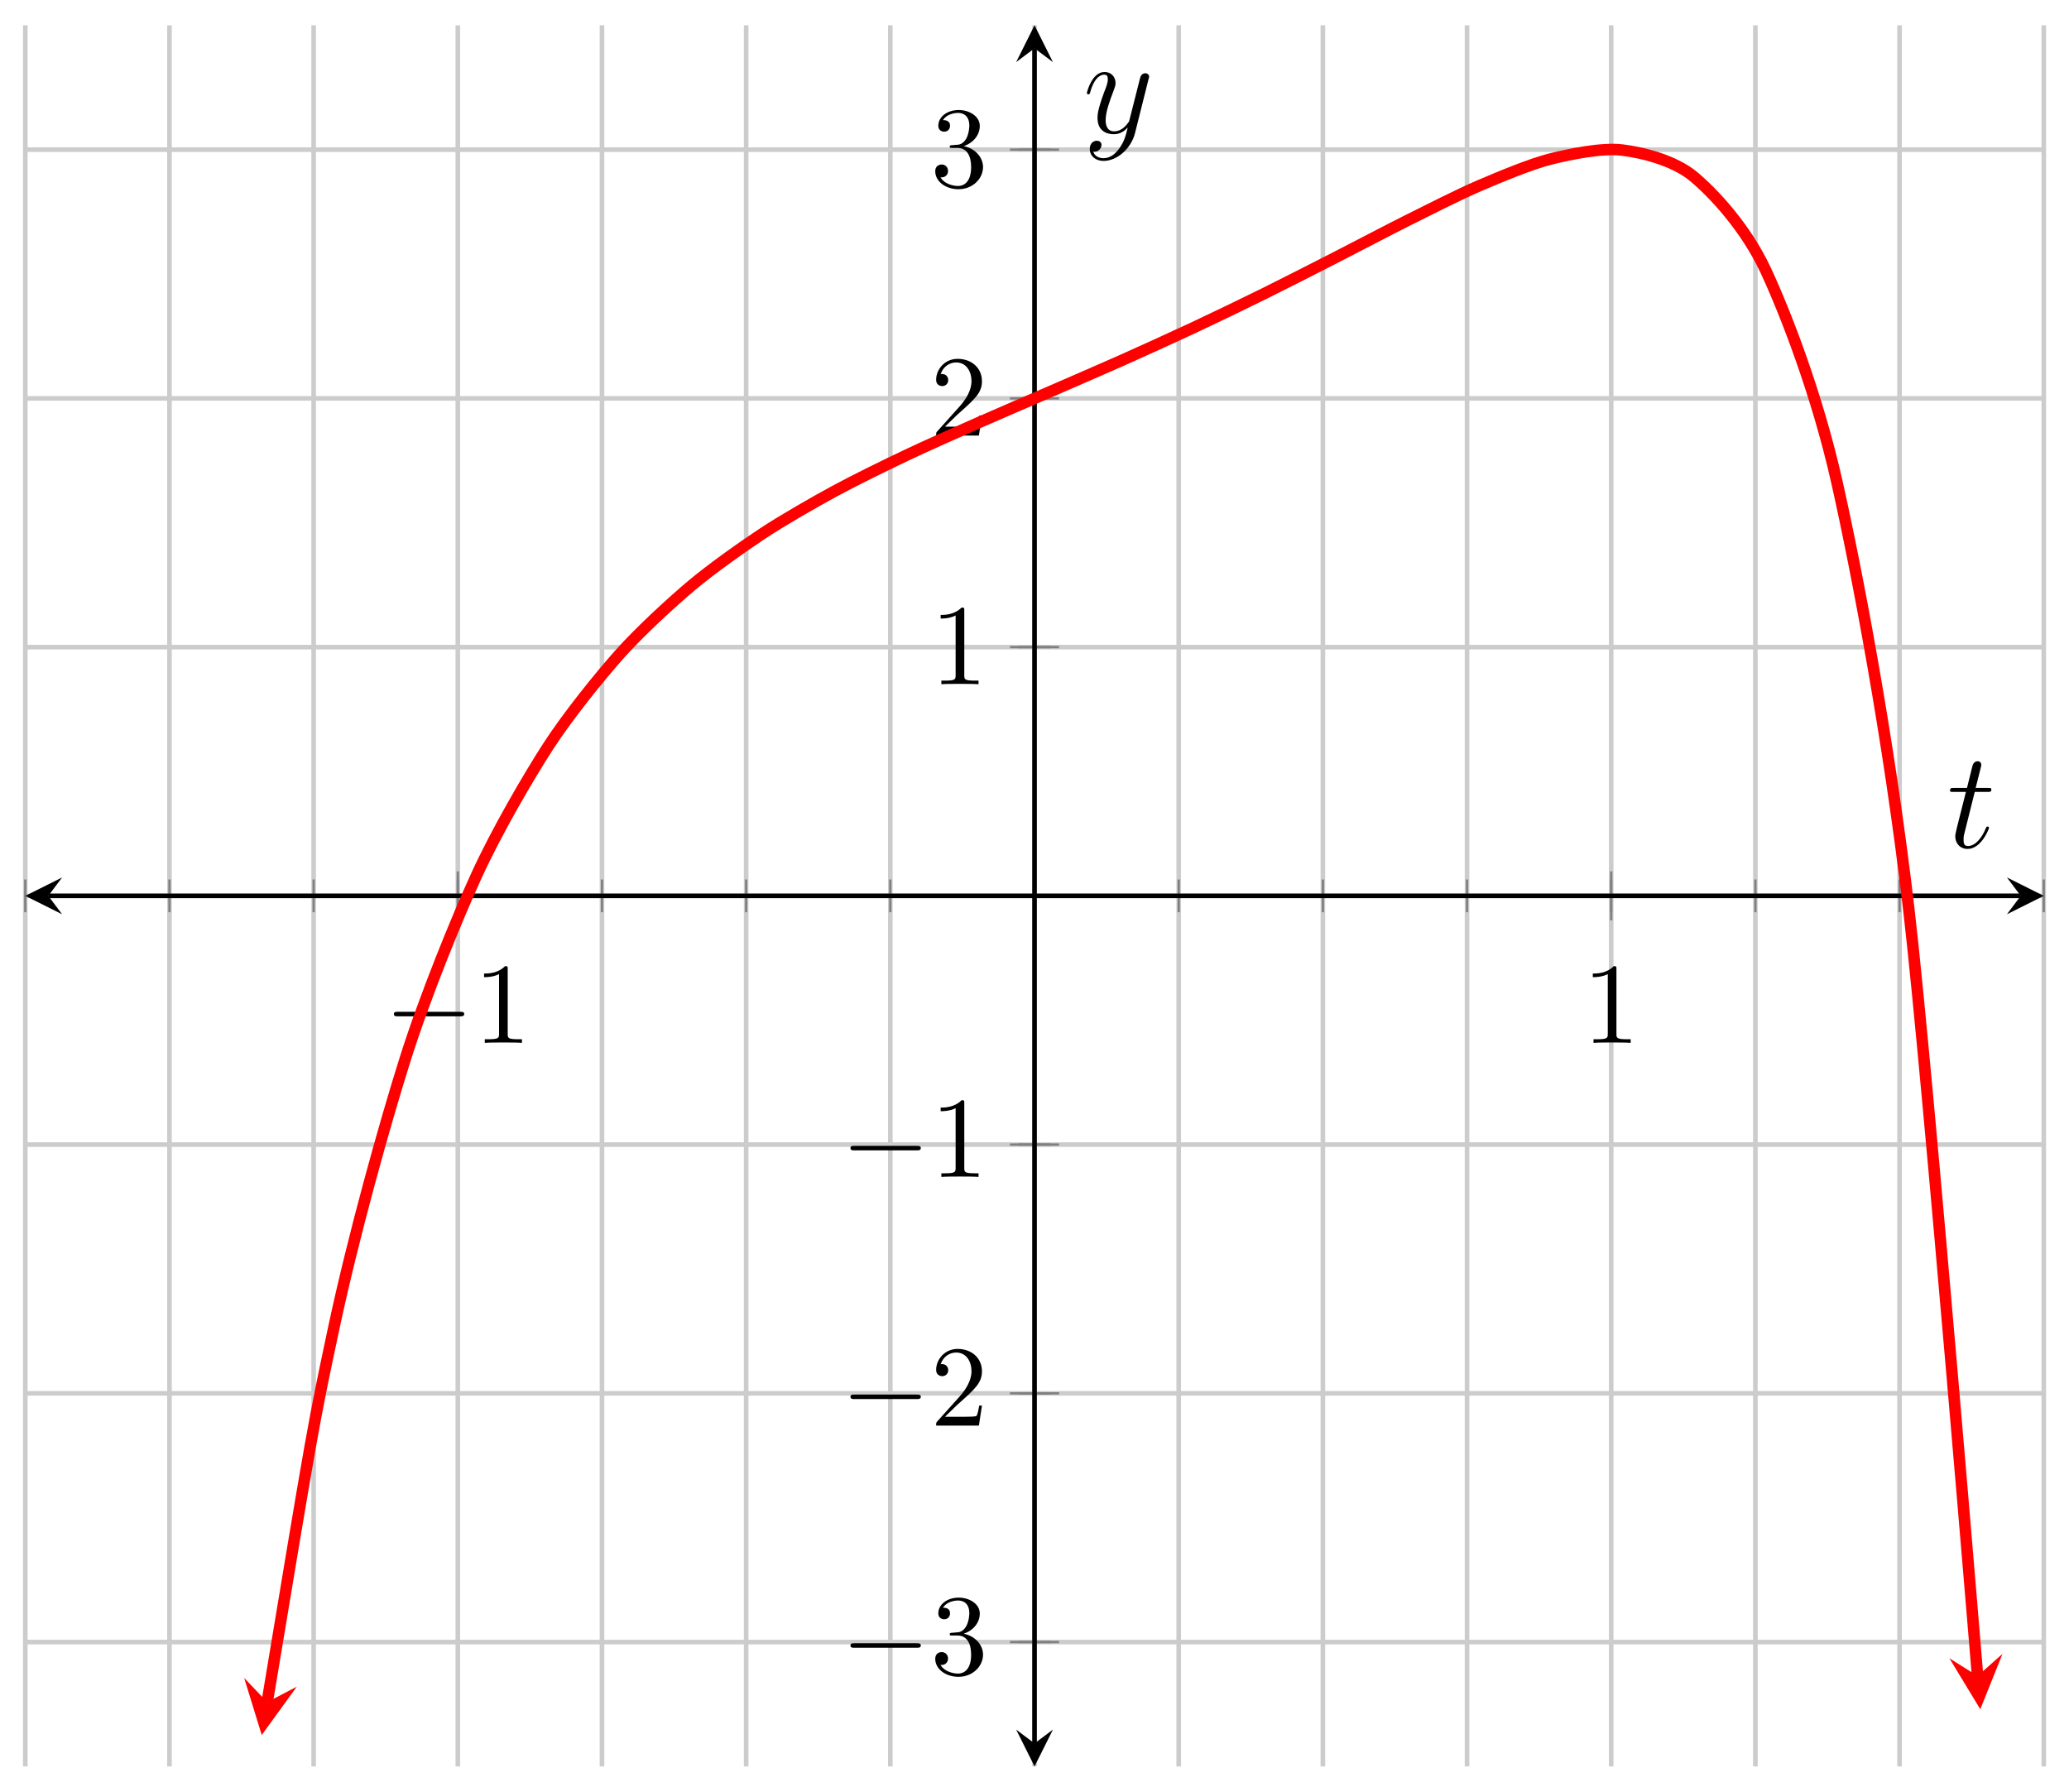 <?xml version="1.0" encoding="UTF-8"?>
<svg xmlns="http://www.w3.org/2000/svg" xmlns:xlink="http://www.w3.org/1999/xlink" width="179.22pt" height="155.18pt" viewBox="0 0 179.22 155.18" version="1.1">
<defs>
<g>
<symbol overflow="visible" id="glyph0-0">
<path style="stroke:none;" d=""/>
</symbol>
<symbol overflow="visible" id="glyph0-1">
<path style="stroke:none;" d="M 6.562 -2.297 C 6.734 -2.297 6.922 -2.297 6.922 -2.5 C 6.922 -2.688 6.734 -2.688 6.562 -2.688 L 1.172 -2.688 C 1 -2.688 0.828 -2.688 0.828 -2.5 C 0.828 -2.297 1 -2.297 1.172 -2.297 Z M 6.562 -2.297 "/>
</symbol>
<symbol overflow="visible" id="glyph1-0">
<path style="stroke:none;" d=""/>
</symbol>
<symbol overflow="visible" id="glyph1-1">
<path style="stroke:none;" d="M 2.938 -6.375 C 2.938 -6.625 2.938 -6.641 2.703 -6.641 C 2.078 -6 1.203 -6 0.891 -6 L 0.891 -5.688 C 1.094 -5.688 1.672 -5.688 2.188 -5.953 L 2.188 -0.781 C 2.188 -0.422 2.156 -0.312 1.266 -0.312 L 0.953 -0.312 L 0.953 0 C 1.297 -0.031 2.156 -0.031 2.562 -0.031 C 2.953 -0.031 3.828 -0.031 4.172 0 L 4.172 -0.312 L 3.859 -0.312 C 2.953 -0.312 2.938 -0.422 2.938 -0.781 Z M 2.938 -6.375 "/>
</symbol>
<symbol overflow="visible" id="glyph1-2">
<path style="stroke:none;" d="M 2.891 -3.516 C 3.703 -3.781 4.281 -4.469 4.281 -5.266 C 4.281 -6.078 3.406 -6.641 2.453 -6.641 C 1.453 -6.641 0.688 -6.047 0.688 -5.281 C 0.688 -4.953 0.906 -4.766 1.203 -4.766 C 1.5 -4.766 1.703 -4.984 1.703 -5.281 C 1.703 -5.766 1.234 -5.766 1.094 -5.766 C 1.391 -6.266 2.047 -6.391 2.406 -6.391 C 2.828 -6.391 3.375 -6.172 3.375 -5.281 C 3.375 -5.156 3.344 -4.578 3.094 -4.141 C 2.797 -3.656 2.453 -3.625 2.203 -3.625 C 2.125 -3.609 1.891 -3.594 1.812 -3.594 C 1.734 -3.578 1.672 -3.562 1.672 -3.469 C 1.672 -3.359 1.734 -3.359 1.906 -3.359 L 2.344 -3.359 C 3.156 -3.359 3.531 -2.688 3.531 -1.703 C 3.531 -0.344 2.844 -0.062 2.406 -0.062 C 1.969 -0.062 1.219 -0.234 0.875 -0.812 C 1.219 -0.766 1.531 -0.984 1.531 -1.359 C 1.531 -1.719 1.266 -1.922 0.984 -1.922 C 0.734 -1.922 0.422 -1.781 0.422 -1.344 C 0.422 -0.438 1.344 0.219 2.438 0.219 C 3.656 0.219 4.562 -0.688 4.562 -1.703 C 4.562 -2.516 3.922 -3.297 2.891 -3.516 Z M 2.891 -3.516 "/>
</symbol>
<symbol overflow="visible" id="glyph1-3">
<path style="stroke:none;" d="M 1.266 -0.766 L 2.328 -1.797 C 3.875 -3.172 4.469 -3.703 4.469 -4.703 C 4.469 -5.844 3.578 -6.641 2.359 -6.641 C 1.234 -6.641 0.5 -5.719 0.5 -4.828 C 0.5 -4.281 1 -4.281 1.031 -4.281 C 1.203 -4.281 1.547 -4.391 1.547 -4.812 C 1.547 -5.062 1.359 -5.328 1.016 -5.328 C 0.938 -5.328 0.922 -5.328 0.891 -5.312 C 1.109 -5.969 1.656 -6.328 2.234 -6.328 C 3.141 -6.328 3.562 -5.516 3.562 -4.703 C 3.562 -3.906 3.078 -3.125 2.516 -2.5 L 0.609 -0.375 C 0.5 -0.266 0.5 -0.234 0.5 0 L 4.203 0 L 4.469 -1.734 L 4.234 -1.734 C 4.172 -1.438 4.109 -1 4 -0.844 C 3.938 -0.766 3.281 -0.766 3.062 -0.766 Z M 1.266 -0.766 "/>
</symbol>
<symbol overflow="visible" id="glyph2-0">
<path style="stroke:none;" d=""/>
</symbol>
<symbol overflow="visible" id="glyph2-1">
<path style="stroke:none;" d="M 2.406 -4.812 L 3.5 -4.812 C 3.734 -4.812 3.844 -4.812 3.844 -5.016 C 3.844 -5.156 3.781 -5.156 3.531 -5.156 L 2.484 -5.156 L 2.922 -6.891 C 2.969 -7.062 2.969 -7.094 2.969 -7.172 C 2.969 -7.359 2.828 -7.469 2.672 -7.469 C 2.562 -7.469 2.297 -7.438 2.203 -7.047 L 1.734 -5.156 L 0.609 -5.156 C 0.375 -5.156 0.266 -5.156 0.266 -4.922 C 0.266 -4.812 0.344 -4.812 0.578 -4.812 L 1.641 -4.812 L 0.844 -1.656 C 0.75 -1.234 0.719 -1.109 0.719 -0.953 C 0.719 -0.391 1.109 0.125 1.781 0.125 C 2.984 0.125 3.641 -1.625 3.641 -1.703 C 3.641 -1.781 3.578 -1.812 3.516 -1.812 C 3.484 -1.812 3.438 -1.812 3.422 -1.766 C 3.406 -1.75 3.391 -1.75 3.312 -1.547 C 3.062 -0.953 2.516 -0.125 1.812 -0.125 C 1.453 -0.125 1.438 -0.422 1.438 -0.688 C 1.438 -0.688 1.438 -0.922 1.469 -1.062 Z M 2.406 -4.812 "/>
</symbol>
<symbol overflow="visible" id="glyph2-2">
<path style="stroke:none;" d="M 3.141 1.344 C 2.828 1.797 2.359 2.203 1.766 2.203 C 1.625 2.203 1.047 2.172 0.875 1.625 C 0.906 1.641 0.969 1.641 0.984 1.641 C 1.344 1.641 1.594 1.328 1.594 1.047 C 1.594 0.781 1.359 0.688 1.188 0.688 C 0.984 0.688 0.578 0.828 0.578 1.406 C 0.578 2.016 1.094 2.438 1.766 2.438 C 2.969 2.438 4.172 1.344 4.5 0.016 L 5.672 -4.656 C 5.688 -4.703 5.719 -4.781 5.719 -4.859 C 5.719 -5.031 5.562 -5.156 5.391 -5.156 C 5.281 -5.156 5.031 -5.109 4.938 -4.75 L 4.047 -1.234 C 4 -1.016 4 -0.984 3.891 -0.859 C 3.656 -0.531 3.266 -0.125 2.688 -0.125 C 2.016 -0.125 1.953 -0.781 1.953 -1.094 C 1.953 -1.781 2.281 -2.703 2.609 -3.562 C 2.734 -3.906 2.812 -4.078 2.812 -4.312 C 2.812 -4.812 2.453 -5.266 1.859 -5.266 C 0.766 -5.266 0.328 -3.531 0.328 -3.438 C 0.328 -3.391 0.375 -3.328 0.453 -3.328 C 0.562 -3.328 0.578 -3.375 0.625 -3.547 C 0.906 -4.547 1.359 -5.031 1.828 -5.031 C 1.938 -5.031 2.141 -5.031 2.141 -4.641 C 2.141 -4.328 2.016 -3.984 1.828 -3.531 C 1.25 -1.953 1.25 -1.562 1.25 -1.281 C 1.25 -0.141 2.062 0.125 2.656 0.125 C 3 0.125 3.438 0.016 3.844 -0.438 L 3.859 -0.422 C 3.688 0.281 3.562 0.75 3.141 1.344 Z M 3.141 1.344 "/>
</symbol>
</g>
<clipPath id="clip1">
  <path d="M 9 2.191 L 177.035 2.191 L 177.035 152.988 L 9 152.988 Z M 9 2.191 "/>
</clipPath>
</defs>
<g id="surface1">
<path style="fill:none;stroke-width:0.399;stroke-linecap:butt;stroke-linejoin:miter;stroke:rgb(79.999%,79.999%,79.999%);stroke-opacity:1;stroke-miterlimit:10;" d="M 0.001 0.002 L 0.001 150.799 M 12.49 0.002 L 12.49 150.799 M 24.978 0.002 L 24.978 150.799 M 37.466 0.002 L 37.466 150.799 M 49.955 0.002 L 49.955 150.799 M 62.443 0.002 L 62.443 150.799 M 74.931 0.002 L 74.931 150.799 M 87.423 0.002 L 87.423 150.799 M 99.912 0.002 L 99.912 150.799 M 112.4 0.002 L 112.4 150.799 M 124.888 0.002 L 124.888 150.799 M 137.376 0.002 L 137.376 150.799 M 149.865 0.002 L 149.865 150.799 M 162.353 0.002 L 162.353 150.799 M 174.845 0.002 L 174.845 150.799 " transform="matrix(1,0,0,-1,2.19,152.99)"/>
<path style="fill:none;stroke-width:0.399;stroke-linecap:butt;stroke-linejoin:miter;stroke:rgb(79.999%,79.999%,79.999%);stroke-opacity:1;stroke-miterlimit:10;" d="M 0.001 10.771 L 174.845 10.771 M 0.001 32.314 L 174.845 32.314 M 0.001 53.857 L 174.845 53.857 M 0.001 75.4 L 174.845 75.4 M 0.001 96.943 L 174.845 96.943 M 0.001 118.486 L 174.845 118.486 M 0.001 140.029 L 174.845 140.029 " transform="matrix(1,0,0,-1,2.19,152.99)"/>
<path style="fill:none;stroke-width:0.199;stroke-linecap:butt;stroke-linejoin:miter;stroke:rgb(50%,50%,50%);stroke-opacity:1;stroke-miterlimit:10;" d="M 0.001 73.982 L 0.001 76.818 M 12.49 73.982 L 12.49 76.818 M 24.978 73.982 L 24.978 76.818 M 37.466 73.982 L 37.466 76.818 M 49.955 73.982 L 49.955 76.818 M 62.443 73.982 L 62.443 76.818 M 74.931 73.982 L 74.931 76.818 M 87.423 73.982 L 87.423 76.818 M 99.912 73.982 L 99.912 76.818 M 112.4 73.982 L 112.4 76.818 M 124.888 73.982 L 124.888 76.818 M 137.376 73.982 L 137.376 76.818 M 149.865 73.982 L 149.865 76.818 M 162.353 73.982 L 162.353 76.818 M 174.845 73.982 L 174.845 76.818 " transform="matrix(1,0,0,-1,2.19,152.99)"/>
<path style="fill:none;stroke-width:0.199;stroke-linecap:butt;stroke-linejoin:miter;stroke:rgb(50%,50%,50%);stroke-opacity:1;stroke-miterlimit:10;" d="M 37.466 73.275 L 37.466 77.525 M 137.376 73.275 L 137.376 77.525 " transform="matrix(1,0,0,-1,2.19,152.99)"/>
<path style="fill:none;stroke-width:0.199;stroke-linecap:butt;stroke-linejoin:miter;stroke:rgb(50%,50%,50%);stroke-opacity:1;stroke-miterlimit:10;" d="M 86.005 10.771 L 88.837 10.771 M 86.005 32.314 L 88.837 32.314 M 86.005 53.857 L 88.837 53.857 M 86.005 75.4 L 88.837 75.4 M 86.005 96.943 L 88.837 96.943 M 86.005 118.486 L 88.837 118.486 M 86.005 140.029 L 88.837 140.029 " transform="matrix(1,0,0,-1,2.19,152.99)"/>
<path style="fill:none;stroke-width:0.199;stroke-linecap:butt;stroke-linejoin:miter;stroke:rgb(50%,50%,50%);stroke-opacity:1;stroke-miterlimit:10;" d="M 85.294 10.771 L 89.548 10.771 M 85.294 32.314 L 89.548 32.314 M 85.294 53.857 L 89.548 53.857 M 85.294 96.943 L 89.548 96.943 M 85.294 118.486 L 89.548 118.486 M 85.294 140.029 L 89.548 140.029 " transform="matrix(1,0,0,-1,2.19,152.99)"/>
<path style="fill:none;stroke-width:0.399;stroke-linecap:butt;stroke-linejoin:miter;stroke:rgb(0%,0%,0%);stroke-opacity:1;stroke-miterlimit:10;" d="M 1.994 75.4 L 172.849 75.4 " transform="matrix(1,0,0,-1,2.19,152.99)"/>
<path style=" stroke:none;fill-rule:nonzero;fill:rgb(0%,0%,0%);fill-opacity:1;" d="M 2.191 77.59 L 5.379 79.184 L 4.184 77.59 L 5.379 75.996 "/>
<path style=" stroke:none;fill-rule:nonzero;fill:rgb(0%,0%,0%);fill-opacity:1;" d="M 177.035 77.59 L 173.844 75.996 L 175.039 77.59 L 173.844 79.184 "/>
<path style="fill:none;stroke-width:0.399;stroke-linecap:butt;stroke-linejoin:miter;stroke:rgb(0%,0%,0%);stroke-opacity:1;stroke-miterlimit:10;" d="M 87.423 1.994 L 87.423 148.806 " transform="matrix(1,0,0,-1,2.19,152.99)"/>
<path style=" stroke:none;fill-rule:nonzero;fill:rgb(0%,0%,0%);fill-opacity:1;" d="M 89.613 152.988 L 91.207 149.801 L 89.613 150.996 L 88.02 149.801 "/>
<path style=" stroke:none;fill-rule:nonzero;fill:rgb(0%,0%,0%);fill-opacity:1;" d="M 89.613 2.191 L 88.02 5.379 L 89.613 4.184 L 91.207 5.379 "/>
<g style="fill:rgb(0%,0%,0%);fill-opacity:1;">
  <use xlink:href="#glyph0-1" x="33.29" y="90.32"/>
</g>
<g style="fill:rgb(0%,0%,0%);fill-opacity:1;">
  <use xlink:href="#glyph1-1" x="41.04" y="90.32"/>
</g>
<g style="fill:rgb(0%,0%,0%);fill-opacity:1;">
  <use xlink:href="#glyph1-1" x="137.08" y="90.32"/>
</g>
<g style="fill:rgb(0%,0%,0%);fill-opacity:1;">
  <use xlink:href="#glyph0-1" x="72.84" y="145.01"/>
</g>
<g style="fill:rgb(0%,0%,0%);fill-opacity:1;">
  <use xlink:href="#glyph1-2" x="80.59" y="145.01"/>
</g>
<g style="fill:rgb(0%,0%,0%);fill-opacity:1;">
  <use xlink:href="#glyph0-1" x="72.84" y="123.47"/>
</g>
<g style="fill:rgb(0%,0%,0%);fill-opacity:1;">
  <use xlink:href="#glyph1-3" x="80.59" y="123.47"/>
</g>
<g style="fill:rgb(0%,0%,0%);fill-opacity:1;">
  <use xlink:href="#glyph0-1" x="72.84" y="101.93"/>
</g>
<g style="fill:rgb(0%,0%,0%);fill-opacity:1;">
  <use xlink:href="#glyph1-1" x="80.59" y="101.93"/>
</g>
<g style="fill:rgb(0%,0%,0%);fill-opacity:1;">
  <use xlink:href="#glyph1-1" x="80.59" y="59.26"/>
</g>
<g style="fill:rgb(0%,0%,0%);fill-opacity:1;">
  <use xlink:href="#glyph1-3" x="80.59" y="37.72"/>
</g>
<g style="fill:rgb(0%,0%,0%);fill-opacity:1;">
  <use xlink:href="#glyph1-2" x="80.59" y="16.17"/>
</g>
<g clip-path="url(#clip1)" clip-rule="nonzero">
<path style="fill:none;stroke-width:0.996;stroke-linecap:butt;stroke-linejoin:miter;stroke:rgb(100%,0%,0%);stroke-opacity:1;stroke-miterlimit:10;" d="M 20.955 5.572 C 24.962 29.681 24.962 29.681 26.685 37.795 C 28.404 45.908 31.165 55.736 32.888 61.201 C 34.607 66.666 37.369 73.412 39.091 77.177 C 40.81 80.943 43.572 85.681 45.29 88.342 C 47.013 91.002 49.775 94.416 51.494 96.345 C 53.216 98.279 55.978 100.814 57.697 102.263 C 59.419 103.713 62.181 105.666 63.9 106.802 C 65.623 107.939 68.38 109.517 70.103 110.451 C 71.826 111.388 74.583 112.736 76.306 113.552 C 78.029 114.373 80.787 115.592 82.509 116.353 C 84.228 117.115 86.99 118.295 88.712 119.041 C 90.431 119.791 93.193 120.982 94.915 121.748 C 96.634 122.517 99.396 123.767 101.115 124.572 C 102.837 125.377 105.599 126.709 107.318 127.56 C 109.04 128.412 111.802 129.822 113.521 130.701 C 115.244 131.58 118.005 133.037 119.724 133.896 C 121.447 134.756 124.205 136.158 125.927 136.896 C 127.65 137.635 130.408 138.791 132.13 139.22 C 133.853 139.65 136.611 140.209 138.333 139.994 C 140.052 139.779 142.814 139.123 144.537 137.681 C 146.255 136.24 149.017 133.291 150.74 129.615 C 152.458 125.939 155.22 118.853 156.939 111.185 C 158.662 103.517 161.423 89.08 163.142 74.342 C 164.865 59.603 169.345 4.955 169.111 7.834 " transform="matrix(1,0,0,-1,2.19,152.99)"/>
</g>
<path style=" stroke:none;fill-rule:nonzero;fill:rgb(100%,0%,0%);fill-opacity:1;" d="M 22.672 150.27 L 25.711 146.082 L 23.145 147.418 L 21.148 145.324 "/>
<path style=" stroke:none;fill-rule:nonzero;fill:rgb(100%,0%,0%);fill-opacity:1;" d="M 171.535 148.035 L 173.461 143.238 L 171.301 145.156 L 168.855 143.617 "/>
<g style="fill:rgb(0%,0%,0%);fill-opacity:1;">
  <use xlink:href="#glyph2-1" x="168.65" y="73.4"/>
</g>
<g style="fill:rgb(0%,0%,0%);fill-opacity:1;">
  <use xlink:href="#glyph2-2" x="93.82" y="11.5"/>
</g>
</g>
</svg>
